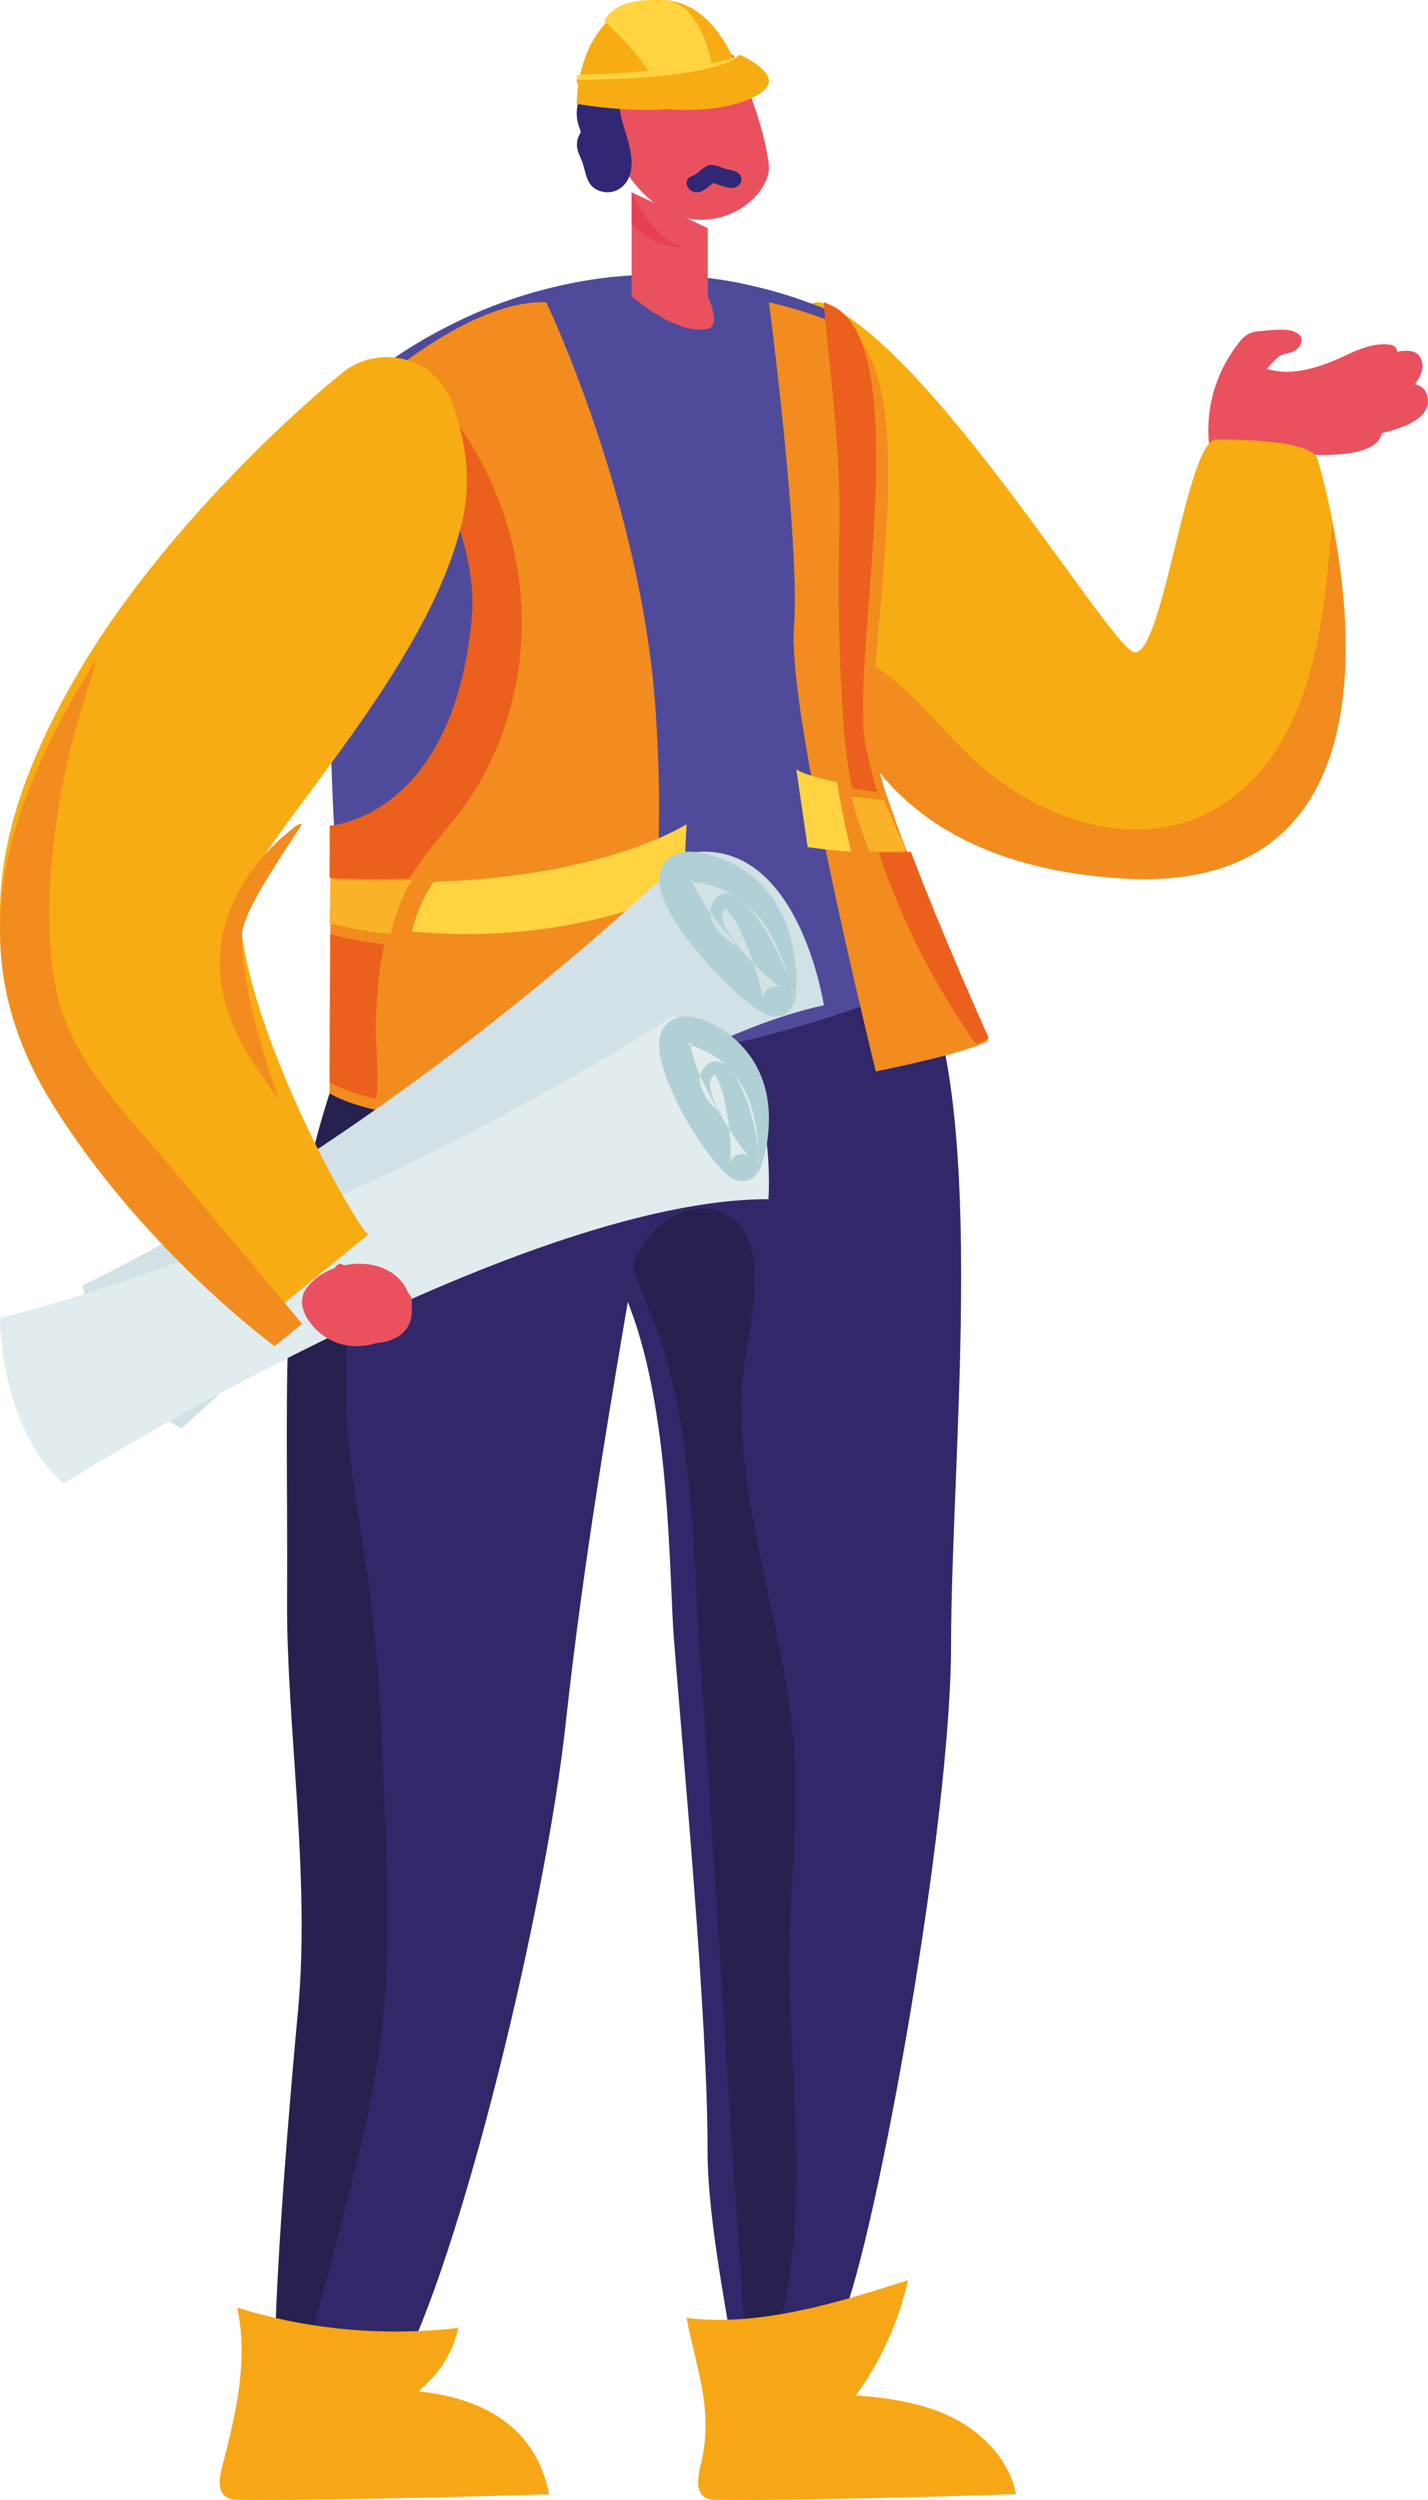 <?xml version="1.0" encoding="UTF-8"?>
<svg width="52px" height="91px" viewBox="0 0 52 91" version="1.1" xmlns="http://www.w3.org/2000/svg" xmlns:xlink="http://www.w3.org/1999/xlink">
    <title>Group</title>
    <g id="FTUX-v3-Mars" stroke="none" stroke-width="1" fill="none" fill-rule="evenodd">
        <g id="FTUX_Mars_8c" transform="translate(-40, -202)">
            <g id="Group" transform="translate(40, 202)">
                <path d="M22.944,47.609 C24.428,51.496 24.359,57.36 24.544,59.713 C24.888,64.091 25.765,73.394 25.765,78.234 C25.758,80.965 26.598,84.719 26.852,86.744 C27.01,87.977 30.682,84.362 30.682,84.362 C31.889,81.444 34.634,66.48 34.634,59.825 C34.634,53.17 35.96,40.75 33.563,35.49 C31.283,30.489 22.182,39.581 21.124,40.806 C20.739,41.255 21.296,43.126 22.168,45.535 C22.408,46.193 22.669,46.887 22.944,47.609 Z" id="Fill-511" fill="#322769"></path>
                <path d="M23.808,48.09 C25.353,51.956 25.282,57.787 25.475,60.127 C25.832,64.481 26.972,83.987 27.237,86 C27.816,85.965 27.563,85.485 27.971,85.429 C28.093,85.407 28.214,85.317 28.25,85.198 C29.494,80.823 28.836,76.386 28.743,71.921 C28.693,69.462 29.037,67.017 28.965,64.558 C28.908,62.447 28.479,60.378 28.035,58.323 C27.52,55.92 26.998,53.516 26.991,51.056 C26.984,49.309 27.749,47.254 27.377,45.554 C27.177,44.641 26.519,43.98 25.518,44 C24.273,44.029 23.529,45.038 23,46.028 C23.25,46.682 23.522,47.372 23.808,48.09 Z" id="Fill-512" fill="#26214E"></path>
                <path d="M14.486,86.462 C16.8,82.178 19.876,69.384 20.598,62.751 C21.718,52.45 23.926,42.458 23.987,39.746 C23.993,39.311 24,39.079 24,39.079 C21.577,36.008 18.526,34.251 16.696,34.026 C15.973,33.935 15.447,34.082 15.217,34.476 C14.475,35.769 13.894,36.963 13.442,38.088 C13.395,38.201 13.354,38.313 13.314,38.425 C10.512,45.501 11.066,49.4 11.012,58.739 C10.991,63.145 11.632,70.57 11.3,75.414 C10.872,81.698 11.032,87 11.032,87 L14.486,86.462 Z" id="Fill-513" fill="#322769"></path>
                <path d="M10.95,86.451 C11.906,82.759 13.066,79.06 13.709,75.291 C14.333,71.641 14.073,67.801 13.938,64.116 C13.856,61.956 13.716,59.797 13.422,57.652 C13.136,55.557 12.697,53.496 12.614,51.379 C12.442,47.243 13.385,43.199 14.863,39.43 C14.907,39.325 14.901,39.233 14.863,39.163 C15.022,39.022 15.073,38.755 14.85,38.628 C14.066,38.164 13.321,37.975 12.626,38.003 C9.982,45.085 10.505,48.988 10.454,58.335 C10.434,62.744 11.303,68.313 10.856,73.149 C10.289,79.264 9.949,84.507 10.006,86.933 C10.248,87.18 10.894,86.684 10.95,86.451 Z" id="Fill-514" fill="#26214E"></path>
                <path d="M8.26,90.906 C7.894,90.69 7.99,90.166 8.095,89.764 C8.597,87.844 9.047,85.942 8.641,84 C11.021,84.738 13.752,85.074 16.695,84.735 C16.34,86.212 15.485,86.762 15.257,87.046 C18.97,87.449 19.746,89.594 20,90.791 C20,90.791 12.406,91.034 8.748,90.996 C8.581,90.994 8.404,90.99 8.26,90.906 Z" id="Fill-515" fill="#F7A615"></path>
                <path d="M25.673,90.904 C25.319,90.683 25.412,90.147 25.513,89.736 C25.998,87.771 25.391,86.358 25,84.371 C27.626,84.709 30.54,83.809 33.066,83 C32.725,84.51 32.074,85.948 31.168,87.192 C32.386,87.286 33.624,87.465 34.719,88.02 C35.813,88.574 36.755,89.561 37,90.786 C37,90.786 29.673,91.035 26.143,90.996 C25.982,90.994 25.811,90.989 25.673,90.904 Z" id="Fill-516" fill="#F7A615"></path>
                <path d="M51.522,13.986 C51.722,13.725 51.851,13.444 51.786,13.184 C51.692,12.803 51.429,12.751 51.07,12.774 C51.009,12.778 50.945,12.79 50.878,12.806 C50.872,12.782 50.875,12.759 50.867,12.735 C50.835,12.639 50.735,12.564 50.633,12.549 C50.058,12.458 49.472,12.714 48.976,12.948 C47.502,13.644 46.689,13.6 46.129,13.426 C46.502,13.027 46.562,12.911 46.931,12.848 C47.111,12.817 47.326,12.694 47.381,12.485 C47.448,12.236 47.273,12.128 47.091,12.059 C46.775,11.94 46.126,12.033 45.777,12.063 C45.528,12.084 45.325,12.209 45.16,12.413 C43.616,14.335 43.928,16.474 44.323,17.345 C44.488,17.709 44.617,17.956 45.06,17.984 C45.573,18.016 46.329,18.013 46.815,17.849 C46.915,17.815 46.997,17.729 47.011,17.629 C47.051,17.369 47.046,16.874 46.952,16.474 C48.506,16.68 50.216,16.551 50.309,15.766 C51.293,15.543 52.214,15.122 51.956,14.35 C51.883,14.13 51.725,14.03 51.522,13.986 Z" id="Fill-517" fill="#EA515F"></path>
                <path d="M30.102,23.289 C30.552,26.325 32.561,31.485 40.964,31.978 C50.177,32.506 49.371,23.2 48.504,18.893 C48.256,17.601 47.99,16.753 47.99,16.753 C47.861,15.92 44.238,16.003 44.238,16.003 C43.166,16.219 42.287,24.269 41.236,23.714 C40.193,23.157 33.961,12.822 30.073,11.072 C27.701,10.008 30.002,21.095 30.002,21.095 C30.002,21.095 29.909,21.997 30.102,23.289 Z" id="Fill-518" fill="#F8AC13"></path>
                <path d="M40.922,31.979 C50.184,32.502 49.372,23.272 48.502,19 C48.229,22.299 47.898,26.481 45.154,28.81 C42.043,31.455 37.732,29.939 35.173,27.377 C33.542,25.751 32.335,24.05 30,23.361 C30.453,26.372 32.472,31.489 40.922,31.979 Z" id="Fill-519" fill="#F28C1E"></path>
                <path d="M13.06,38.138 C13.478,39.005 18.585,39.339 23.658,38.568 C26.325,38.166 28.984,37.458 30.944,36.778 C32.698,36.159 33.894,35.568 34,35.243 C33.611,33.015 31.885,30.147 31.361,27.085 C31.291,26.724 31.248,26.356 31.22,25.988 C31.149,24.891 31.326,23.135 31.496,21.205 C31.871,17.047 32.203,12.09 29.883,11.173 C29.713,11.111 29.55,11.049 29.388,10.993 C28.694,10.736 28.015,10.542 27.35,10.396 C27.343,10.396 27.343,10.389 27.343,10.389 C24.598,9.77 22.101,9.951 19.958,10.501 C18.564,10.848 17.319,11.354 16.258,11.903 C15.579,12.25 14.977,12.611 14.461,12.958 C14.114,13.187 13.803,13.402 13.534,13.61 C12.119,14.68 11.865,21.336 12.056,27.466 C12.211,32.591 12.685,37.346 13.06,38.138 Z" id="Fill-520" fill="#4F4B9A"></path>
                <path d="M25.771,8.302 L25.771,10.779 C25.771,10.779 26.287,11.853 25.771,11.969 C24.637,12.227 23,10.78 23,10.78 L23,7 L25.771,8.302 Z" id="Fill-521" fill="#EA515F"></path>
                <path d="M23,7 C23,7 23.824,8.885 25,8.989 C25,8.989 23.978,9.164 23,8.14 L23,7 Z" id="Fill-522" fill="#E84050"></path>
                <path d="M26.698,2 C26.698,2 27.732,4.04 27.991,5.942 C28.174,7.29 25.635,9.072 23.567,7.171 C21.498,5.271 22.073,2.363 22.073,2.363 L26.698,2 Z" id="Fill-523" fill="#EA515F"></path>
                <path d="M21.09,4.62 C20.893,4.108 21.033,3.527 21.387,3.125 C21.537,2.955 21.761,2.976 21.905,3.081 C21.911,3.081 21.915,3.078 21.921,3.077 C22.517,3.031 22.518,3.763 22.6,4.165 C22.737,4.841 23.151,5.651 22.942,6.35 C22.803,6.816 22.355,7.106 21.877,6.964 C21.302,6.792 21.362,6.252 21.166,5.807 C21.05,5.541 20.961,5.354 21.036,5.056 C21.059,4.966 21.111,4.886 21.151,4.807 C21.137,4.794 21.125,4.71 21.09,4.62 Z" id="Fill-524" fill="#312875"></path>
                <path d="M23.541,0.05 C20.97,0.546 21,3.779 21,3.779 C21,3.779 23.978,4.331 25.842,3.691 C26.328,3.525 26.738,3.279 27,2.921 C27,2.921 26.113,-0.447 23.541,0.05 Z" id="Fill-525" fill="#F8AC13"></path>
                <path d="M25.137,0.512 C24.906,0.224 24.567,0.044 24.203,0.016 C23.527,-0.037 22.375,-0.002 22,0.771 C22,0.771 24.123,2.596 24.134,3.927 C24.134,3.927 25.63,4.237 25.992,3.579 C25.992,3.579 26.145,1.77 25.137,0.512 Z" id="Fill-526" fill="#FFD440"></path>
                <path d="M21,2.916 C21,2.916 25.536,3.366 27,2.18 L26.935,2 C26.935,2 26.08,2.576 21.008,2.728 L21,2.916 Z" id="Fill-527" fill="#FFD440"></path>
                <path d="M21.007,2.968 C21.022,3.11 21.114,3.193 21.213,3.253 C21.957,3.699 23.278,3.852 24.046,3.941 C26.406,4.215 28.004,3.475 28,2.965 C27.997,2.454 26.955,2 26.955,2 C26.955,2 26.321,2.879 21,2.903 L21.007,2.968 Z" id="Fill-528" fill="#F8AC13"></path>
                <path d="M25.923,6 C25.956,6 25.981,6.014 26.01,6.021 C26.066,6.021 26.124,6.028 26.182,6.056 C26.268,6.095 26.358,6.126 26.448,6.154 C26.558,6.175 26.667,6.194 26.772,6.237 C27.197,6.408 26.977,6.923 26.531,6.831 C26.355,6.794 26.193,6.74 26.034,6.679 C26.015,6.674 25.998,6.668 25.979,6.662 C25.824,6.763 25.703,6.909 25.507,6.976 C25.08,7.123 24.778,6.55 25.21,6.402 C25.473,6.313 25.617,6.009 25.923,6 Z" id="Fill-529" fill="#312875"></path>
                <path d="M12,39.795 C12.463,40.074 13.129,40.285 13.894,40.453 C17.162,41.162 22.331,40.979 22.331,40.979 C23.243,38.013 23.692,35.223 23.881,32.712 C23.951,31.8 23.986,30.924 23.993,30.082 L23.993,30.054 C24.021,28.554 23.958,27.179 23.881,25.966 C23.376,18.253 19.89,11.002 19.89,11.002 C17.092,10.898 13.522,14.151 13.522,14.151 C14.062,14.516 14.679,15.21 15.254,16.086 C16.461,17.938 17.499,20.596 17.309,22.727 C16.636,30.173 12.042,30.44 12.042,30.44 L12.035,32.369 L12.035,32.467 L12.028,34.01 L12,39.795 Z" id="Fill-530" fill="#F28C1E"></path>
                <path d="M29.626,28.726 L29.633,28.774 L29.814,29.682 L30.099,31.093 C30.613,33.591 31.183,36.034 31.538,37.527 C31.753,38.441 31.892,39 31.892,39 C31.892,39 34.388,38.504 35.527,38.084 C35.743,38.009 35.91,37.932 36,37.862 C36,37.862 34.346,34.345 33.116,31.211 C32.872,30.604 32.65,30.01 32.462,29.46 L32.448,29.416 C32.233,28.81 32.059,28.251 31.948,27.785 C31.83,27.302 31.774,26.918 31.809,26.681 C31.739,25.578 31.913,23.813 32.08,21.873 C32.448,17.693 32.775,12.71 30.495,11.789 C30.384,11.746 30.273,11.705 30.162,11.663 C30.106,11.642 30.057,11.627 30.009,11.607 C29.328,11.349 28.66,11.152 28.007,11.007 C28,11.007 28,11 28,11 C28,11 29.147,19.716 28.911,22.857 C28.827,23.947 29.161,26.22 29.626,28.726 Z" id="Fill-531" fill="#F28C1E"></path>
                <path d="M24.885,32.383 L25,30.025 L25,30 C25,30 22.136,31.893 15.79,32.101 C15.689,32.251 15.596,32.401 15.51,32.559 C15.28,32.994 15.115,33.446 15,33.905 C17.297,34.126 21.059,34.087 24.885,32.383 Z" id="Fill-532" fill="#FFD440"></path>
                <path d="M29.006,28.058 L29.164,29.145 L29.411,30.834 C29.411,30.834 30.233,30.958 31,31 C30.789,30.164 30.613,29.311 30.48,28.469 C29.912,28.351 29.242,28.185 29,28 L29.006,28.058 Z" id="Fill-533" fill="#FFD440"></path>
                <path d="M30.721,26.453 C30.776,27.196 30.879,27.946 31.024,28.696 C31.321,28.745 31.587,28.781 31.758,28.81 L31.77,28.81 C31.879,28.823 31.946,28.83 31.946,28.83 L32,29 C31.812,28.384 31.661,27.818 31.564,27.346 C31.46,26.856 31.412,26.466 31.442,26.226 C31.382,25.108 31.533,23.318 31.679,21.352 C32,17.113 32.285,12.061 30.297,11.128 C30.2,11.084 30.103,11.042 30.006,11 C30,11.02 30,11.049 30,11.076 C30.242,13.794 30.63,16.547 30.564,19.286 C30.509,21.677 30.546,24.069 30.721,26.453 Z" id="Path" fill="#EB601C"></path>
                <path d="M35.536,38 C35.747,37.923 35.912,37.845 36,37.773 C36,37.773 34.376,34.192 33.167,31 C33.071,31.013 32.963,31.028 32.833,31.028 L32.806,31.028 C32.573,31.042 32.287,31.036 32,31.021 C32.819,33.53 34.089,35.954 35.536,38 Z" id="Path" fill="#EB601C"></path>
                <path d="M31.669,30.986 C31.996,30.999 32.323,31.006 32.588,30.993 L32.619,30.993 C32.767,30.993 32.891,30.979 33,30.967 L32.269,29.321 L32.253,29.281 L32.183,29.124 C32.183,29.124 32.097,29.117 31.957,29.105 L31.942,29.105 C31.724,29.079 31.381,29.045 31,29 C31.171,29.661 31.397,30.33 31.669,30.986 Z" id="Fill-535" fill="#FAB329"></path>
                <path d="M12,39.387 C12.416,39.647 13.016,39.844 13.704,40 C13.817,39.034 13.666,37.754 13.678,37.381 C13.716,36.376 13.773,35.35 14,34.371 C12.883,34.247 12.158,34.039 12.025,34 L12,39.387 Z" id="Path" fill="#EB601C"></path>
                <path d="M17.313,28.738 C19.904,24.435 19.428,19.099 16.451,15.126 C16.272,14.893 15.983,15.016 15.886,15.223 C15.556,15.355 15.321,15.61 15.163,15.94 C16.348,17.761 17.368,20.374 17.182,22.47 C16.52,29.792 12.007,30.055 12.007,30.055 L12,31.951 C13.041,32.006 14.012,32.014 14.908,31.979 C15.59,30.82 16.61,29.896 17.313,28.738 Z" id="Path" fill="#EB601C"></path>
                <path d="M12,33.602 C12,33.602 12.007,33.602 12.028,33.609 C12.176,33.649 12.984,33.87 14.227,34 C14.34,33.499 14.501,33.004 14.726,32.528 C14.81,32.356 14.902,32.192 15,32.028 C14.087,32.063 13.096,32.055 12.035,32 L12.035,32.096 L12,33.602 Z" id="Fill-537" fill="#FAB329"></path>
                <path d="M3,46.795 C3,46.795 3.807,50.509 6.612,52 C6.612,52 20.835,38.573 30,36.593 C30,36.593 29.071,30.384 25.054,31.05 C25.054,31.05 15.295,40.753 3,46.795 Z" id="Fill-538" fill="#D2E1E5"></path>
                <path d="M28.174,34.213 C27.82,33.502 27.292,32.913 26.658,32.55 C26.344,32.363 25.99,32.256 25.632,32.175 C25.455,32.119 25.269,32.11 25.152,32.116 C25.097,32.119 25.058,32.137 25.088,32.13 C25.119,32.128 25.2,32.044 25.204,32.011 C25.215,31.952 25.219,32.114 25.284,32.251 C25.343,32.396 25.431,32.559 25.528,32.719 C25.724,33.039 25.963,33.36 26.215,33.67 C26.712,34.296 27.266,34.909 27.839,35.458 C27.98,35.594 28.128,35.727 28.263,35.831 C28.322,35.881 28.41,35.929 28.385,35.921 C28.367,35.921 28.338,35.902 28.222,35.911 C28.197,35.913 28.129,35.923 28.087,35.942 C28.042,35.961 28,35.984 27.946,36.026 C27.899,36.062 27.854,36.124 27.834,36.16 C27.815,36.191 27.8,36.227 27.789,36.265 C27.762,36.381 27.782,36.413 27.776,36.378 L27.773,36.327 C27.733,36.011 27.617,35.608 27.499,35.235 C27.377,34.858 27.225,34.485 27.066,34.12 C26.908,33.767 26.715,33.387 26.499,33.155 C26.451,33.097 26.395,33.07 26.421,33.067 C26.433,33.066 26.45,33.042 26.44,33.048 C26.433,33.036 26.402,33.084 26.381,33.098 C26.292,33.185 26.274,33.33 26.321,33.509 C26.422,33.861 26.689,34.208 26.969,34.521 C26.597,34.305 26.239,34.048 25.994,33.638 C25.872,33.441 25.806,33.126 25.957,32.856 C26.003,32.791 26.013,32.737 26.096,32.664 C26.159,32.594 26.286,32.535 26.403,32.528 C26.648,32.519 26.783,32.619 26.897,32.69 C27.321,33.016 27.551,33.379 27.803,33.744 C28.043,34.111 28.239,34.498 28.426,34.891 C28.609,35.294 28.779,35.677 28.876,36.176 L28.891,36.281 C28.89,36.296 28.915,36.383 28.876,36.549 C28.862,36.599 28.841,36.646 28.817,36.691 C28.793,36.737 28.736,36.807 28.679,36.854 C28.618,36.906 28.564,36.934 28.505,36.955 C28.45,36.979 28.371,36.995 28.333,36.997 C28.162,37.009 28.08,36.979 28.012,36.959 C27.786,36.877 27.696,36.807 27.582,36.737 C27.371,36.596 27.195,36.456 27.021,36.312 C26.343,35.73 25.755,35.1 25.205,34.416 C24.938,34.069 24.681,33.711 24.45,33.314 C24.336,33.112 24.226,32.906 24.135,32.665 C24.089,32.545 24.049,32.412 24.022,32.26 C23.996,32.109 23.98,31.927 24.049,31.694 C24.109,31.459 24.337,31.203 24.563,31.112 C24.785,31.012 24.965,31.004 25.122,31 C25.433,31.007 25.678,31.055 25.907,31.134 C26.374,31.264 26.83,31.467 27.214,31.762 C28.007,32.328 28.506,33.159 28.751,33.993 C28.997,34.834 29.064,35.7 28.937,36.53 C28.784,35.708 28.55,34.915 28.174,34.213 Z" id="Fill-539" fill="#B1D0D6"></path>
                <path d="M3.90798505e-14,47.981 C3.90798505e-14,47.981 -0.041,51.889 2.308,54 C2.308,54 18.808,43.632 27.983,43.651 C27.983,43.651 28.454,37.212 24.476,37 C24.476,37 13.048,44.607 3.90798505e-14,47.981 Z" id="Fill-540" fill="#E1ECEF"></path>
                <path d="M27.411,40.484 C27.237,39.783 26.876,39.155 26.369,38.711 C26.12,38.484 25.817,38.319 25.504,38.176 C25.354,38.094 25.184,38.05 25.075,38.034 C25.023,38.026 24.984,38.034 25.012,38.034 C25.042,38.038 25.134,37.979 25.146,37.948 C25.167,37.898 25.137,38.046 25.168,38.178 C25.191,38.32 25.237,38.482 25.293,38.643 C25.405,38.967 25.556,39.298 25.722,39.623 C26.047,40.277 26.427,40.929 26.837,41.529 C26.939,41.678 27.045,41.825 27.148,41.944 C27.192,41.999 27.263,42.059 27.241,42.048 C27.226,42.042 27.202,42.022 27.093,42.007 C27.07,42.004 27.006,42 26.963,42.009 C26.917,42.017 26.873,42.029 26.815,42.056 C26.764,42.079 26.709,42.125 26.684,42.153 C26.659,42.178 26.637,42.208 26.62,42.239 C26.569,42.338 26.582,42.37 26.583,42.338 L26.591,42.292 C26.621,42.001 26.602,41.62 26.572,41.265 C26.54,40.905 26.479,40.543 26.41,40.188 C26.34,39.842 26.243,39.468 26.094,39.218 C26.063,39.158 26.016,39.122 26.041,39.125 C26.053,39.127 26.074,39.108 26.062,39.112 C26.059,39.1 26.02,39.136 25.997,39.146 C25.897,39.205 25.849,39.333 25.855,39.5 C25.873,39.833 26.045,40.195 26.235,40.528 C25.939,40.262 25.665,39.964 25.526,39.551 C25.455,39.352 25.462,39.06 25.658,38.848 C25.715,38.798 25.736,38.752 25.827,38.703 C25.901,38.654 26.03,38.625 26.139,38.642 C26.368,38.679 26.471,38.796 26.56,38.881 C26.881,39.252 27.015,39.62 27.169,39.995 C27.313,40.37 27.411,40.751 27.498,41.138 C27.582,41.53 27.656,41.906 27.639,42.37 L27.631,42.466 C27.628,42.48 27.632,42.561 27.56,42.702 C27.536,42.743 27.508,42.781 27.476,42.817 C27.443,42.854 27.376,42.905 27.315,42.935 C27.247,42.969 27.19,42.984 27.132,42.993 C27.076,43.002 26.999,43.002 26.964,42.997 C26.804,42.973 26.736,42.931 26.676,42.9 C26.486,42.784 26.417,42.705 26.327,42.62 C26.163,42.454 26.031,42.296 25.902,42.133 C25.401,41.484 24.994,40.81 24.633,40.093 C24.461,39.732 24.3,39.364 24.173,38.965 C24.111,38.765 24.053,38.56 24.021,38.326 C24.004,38.211 23.995,38.085 24.003,37.944 C24.012,37.804 24.035,37.639 24.149,37.444 C24.254,37.248 24.519,37.062 24.746,37.025 C24.973,36.979 25.14,37.006 25.285,37.033 C25.57,37.099 25.786,37.189 25.981,37.304 C26.383,37.508 26.759,37.778 27.05,38.114 C27.659,38.772 27.942,39.609 27.99,40.4 C28.037,41.198 27.915,41.981 27.62,42.696 C27.655,41.935 27.608,41.183 27.411,40.484 Z" id="Fill-541" fill="#B1D0D6"></path>
                <path d="M14.3,48.75 C14.102,48.831 13.896,48.875 13.688,48.893 C13.047,49.089 12.354,49.025 11.796,48.631 C11.25,48.245 10.703,47.484 11.186,46.858 C12.051,45.736 14.257,45.633 14.856,47.039 C15.139,47.703 15.03,48.45 14.3,48.75 Z" id="Fill-542" fill="#EA515F"></path>
                <path d="M14.364,46.815 C14.687,46.872 15.179,47.145 14.934,47.632 C14.746,48.005 14.187,48.02 13.869,47.99 C13.434,47.95 12.442,47.118 12.068,46.855 C11.846,46.697 12.221,45.938 12.4,46.004 C12.868,46.175 13.891,46.735 14.364,46.815 Z" id="Fill-543" fill="#EA515F"></path>
                <path d="M9.663,48 L10.631,47.206 L13.419,44.929 C13.204,44.879 11.503,42.022 10.216,38.825 C9.407,36.822 8.757,34.695 8.729,33.039 C8.715,32.314 9.781,30.864 11.15,29.022 C13.218,26.225 15.999,22.518 16.815,19.052 C17.23,17.305 16.877,15.793 16.448,14.626 C15.853,13.003 13.799,12.485 12.457,13.576 C10.002,15.572 6.004,19.487 3.396,23.594 C3.244,23.822 3.106,24.057 2.968,24.285 C-0.747,30.526 -0.837,35.118 1.93,39.536 C5.133,44.658 9.663,48 9.663,48 Z" id="Fill-544" fill="#F8AC13"></path>
                <path d="M8.808,34.101 C8.795,33.362 9.76,31.885 11,30.005 C10.931,29.991 10.856,30.005 10.781,30.062 C9.365,31.145 8.156,32.736 8.012,34.728 C7.868,36.783 9.008,38.529 10.154,40 C9.422,37.959 8.833,35.791 8.808,34.101 Z" id="Fill-545" fill="#F28C1E"></path>
                <path d="M9.998,49 L11,48.187 C9.404,46.277 7.808,44.375 6.205,42.466 C4.516,40.443 2.455,38.484 1.997,35.796 C1.568,33.321 1.875,30.654 2.348,28.208 C2.62,26.801 3.121,25.407 3.514,24 C3.357,24.233 3.214,24.474 3.071,24.707 C-0.773,31.1 -0.866,35.804 1.997,40.33 C5.311,45.577 9.998,49 9.998,49 Z" id="Fill-546" fill="#F28C1E"></path>
            </g>
        </g>
    </g>
</svg>